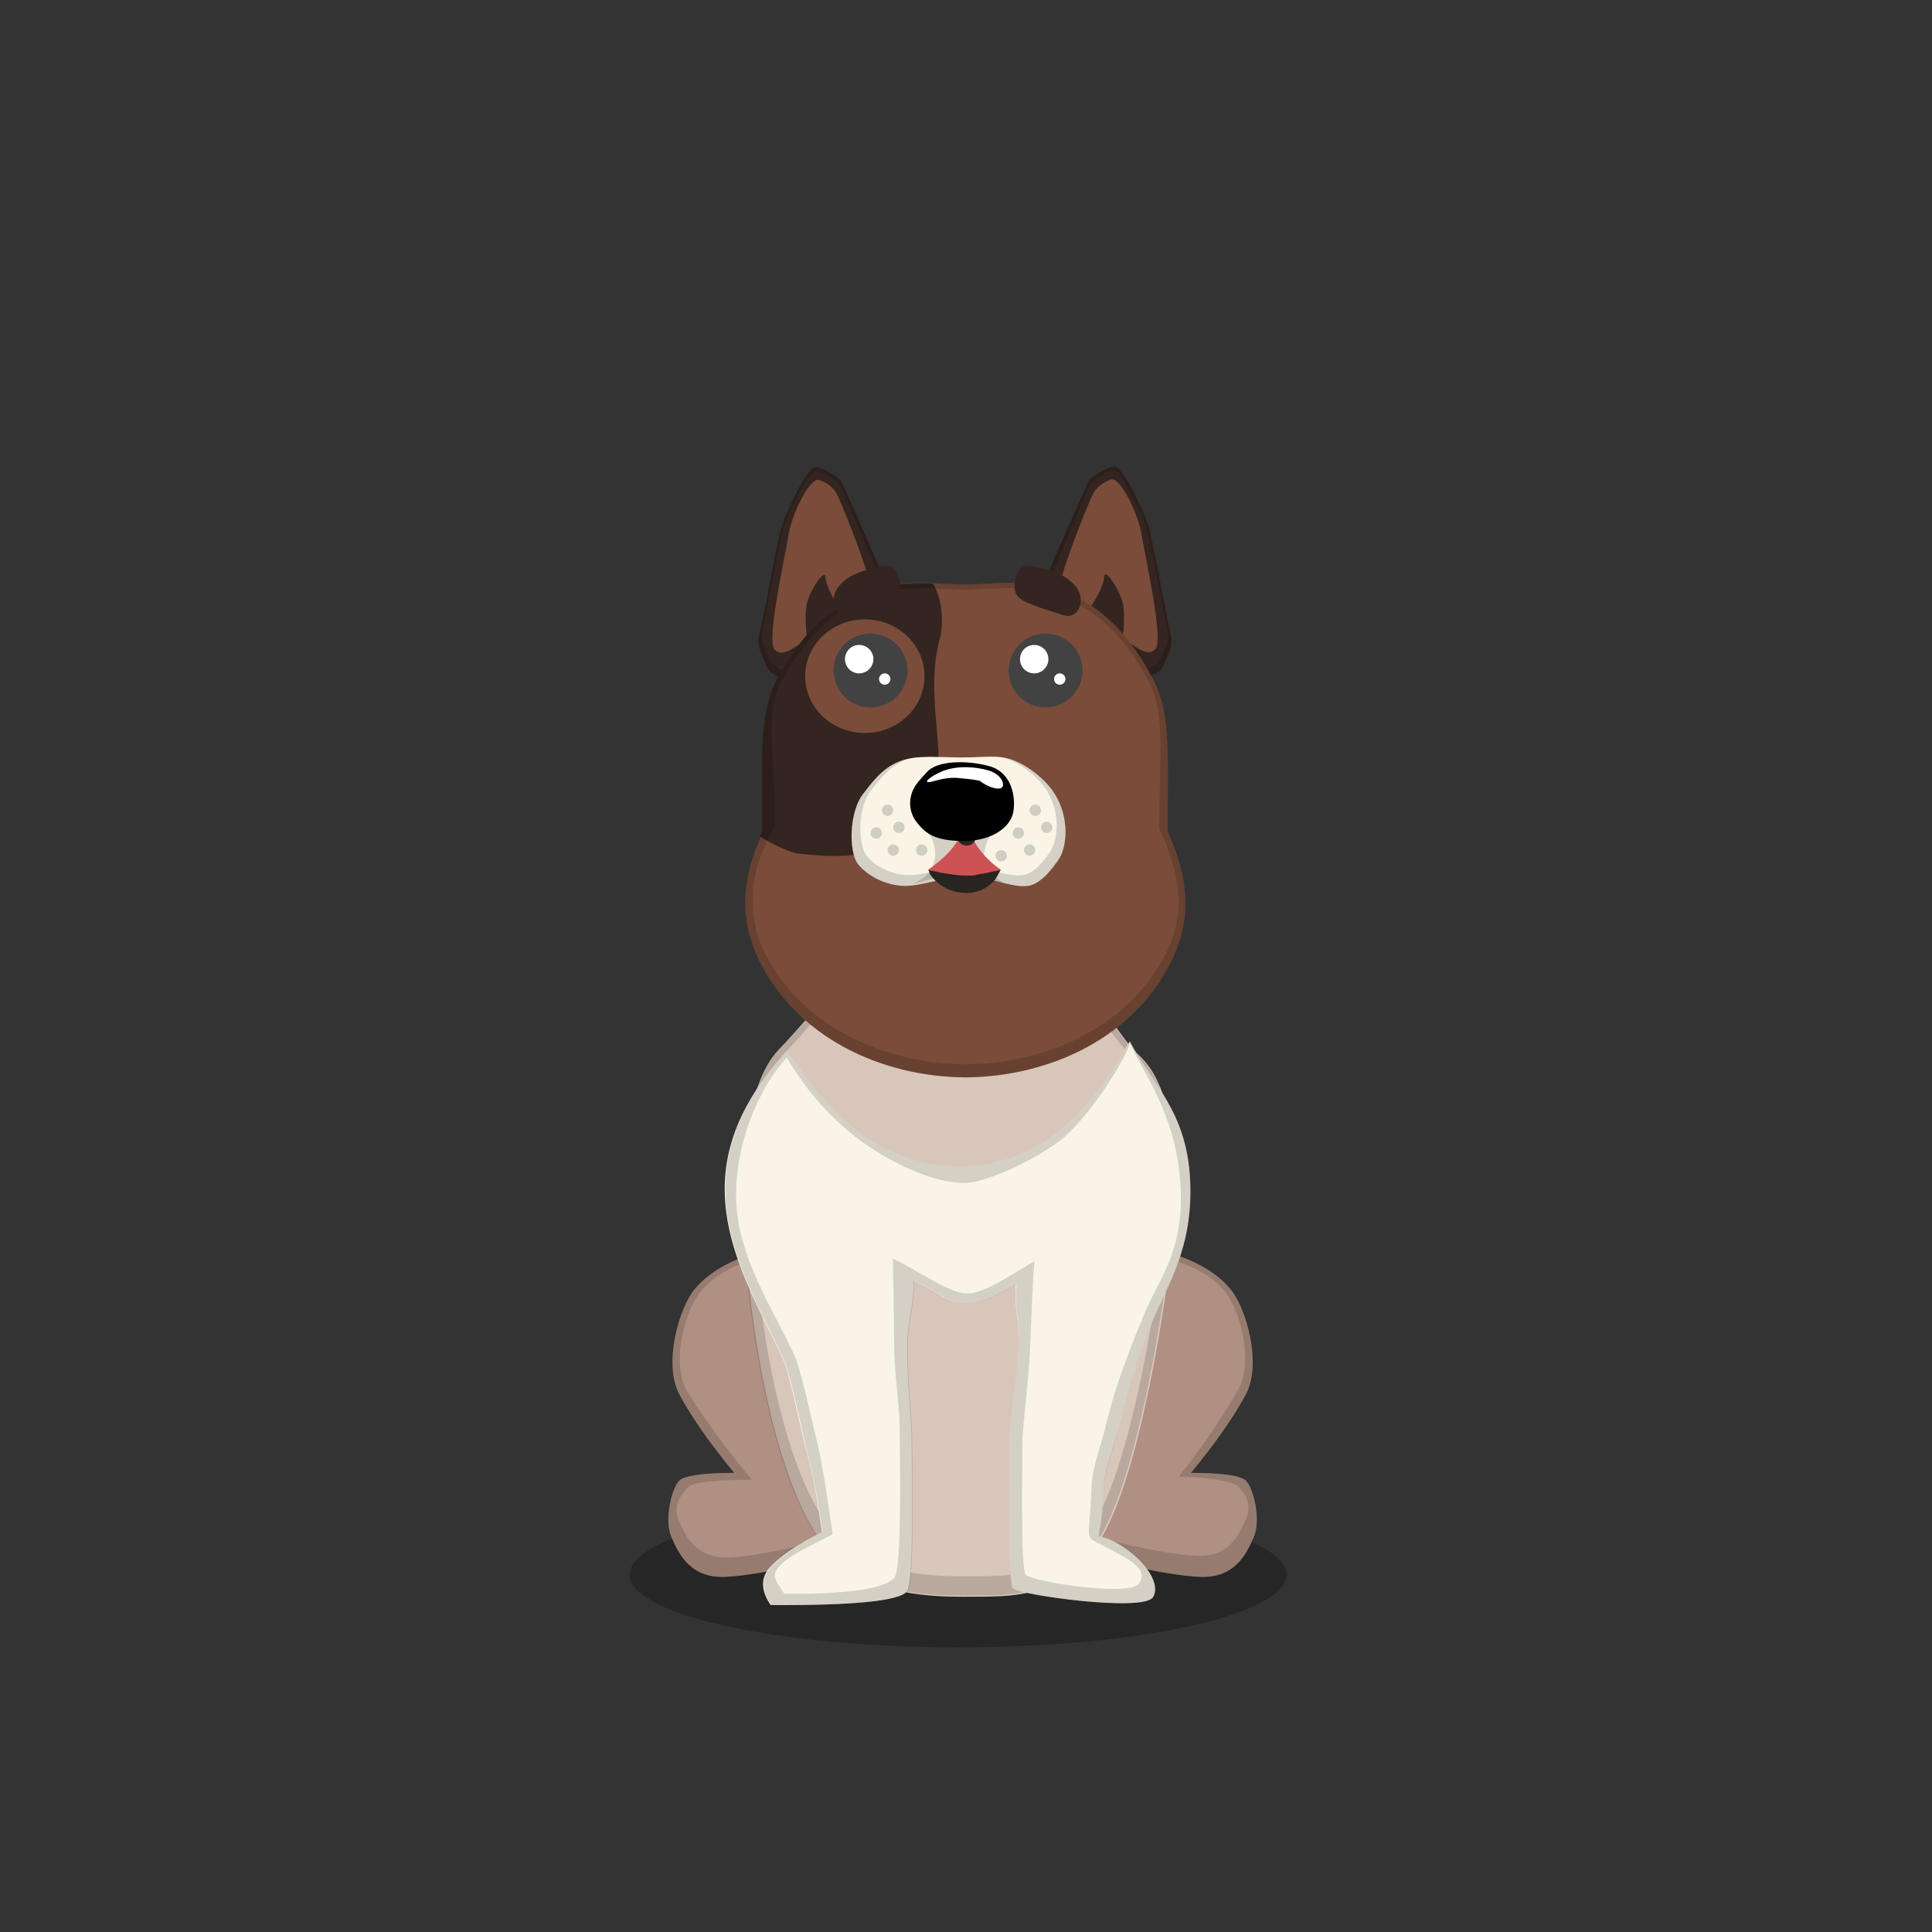 ﻿<?xml version="1.0" encoding="utf-8"?><!DOCTYPE svg PUBLIC "-//W3C//DTD SVG 1.1//EN" "http://www.w3.org/Graphics/SVG/1.1/DTD/svg11.dtd"><svg x="0" y="0" width="340px" height="340px" viewBox="0, 0, 340, 340" preserveAspectRatio="xMidYMid" font-size="0" id="a" enable-background="new 0 0 340 340" xmlns="http://www.w3.org/2000/svg" xmlns:xlink="http://www.w3.org/1999/xlink" xmlns:xml="http://www.w3.org/XML/1998/namespace" version="1.1"><rect x="0" y="0" width="340" height="340" fill="#333333" stroke="none"/><g id="b" fill="#000"><g id="c"><g transform="translate(0, 0) translate(0, 224)" id="d"><ellipse cx="168.6" cy="53.1" rx="57.8" ry="12.8" fill-opacity="0.25" id="e" /></g><g id="f"><g transform="translate(112, 104.9) translate(22, 133)" id="g" /><g transform="translate(123.6, 274.8) scale(1) translate(-123.6, -274.8) translate(-285.9, 63.6) translate(20, 150)" id="h"><path d="M418 16.4 C418 16.4 415.5 9 413.5 8.1 C411.5 7.2 409.1 5.1 402.7 6.1 C396.3 7.1 391.2 9.7 388.3 13.1 C385.4 16.4 382.6 26.3 385.4 31.7 C387.3 35.3 390.5 40 395.1 45.6 C389.5 45.6 386.3 46.1 385.4 47 C384.1 48.4 382.7 53.9 384.1 57 C385.4 60 387.5 64.2 393.6 63.9 C399.7 63.7 414.1 60.2 416.6 59.1 C419.1 58 417.8 40.7 417.8 39.4 C417.7 13 418 16.4 418 16.4 z" id="i" fill="#B09082" /><path d="M418 16.4 C418 16.4 417.7 12.9 417.8 39.4 C417.8 40.7 419.1 58 416.6 59.1 C414.1 60.2 399.7 63.7 393.6 63.9 C387.5 64.2 385.4 60 384.1 57 C382.7 53.9 384.1 48.4 385.4 47 C386.3 46.1 389.5 45.6 395.1 45.6 C390.5 40 387.3 35.3 385.4 31.7 C382.6 26.3 385.4 16.4 388.3 13.1 C391.2 9.7 396.3 7.1 402.7 6.1 C409.1 5.1 411.5 7.2 413.5 8.1 C415.5 9.1 418 16.4 418 16.4 z M416.7 16.6 C416.7 16.6 414.4 9.8 412.5 8.9 C410.6 8 408.4 6.1 402.5 7.1 C396.6 8.1 391.9 10.4 389.3 13.6 C386.6 16.6 384 25.8 386.6 30.8 C388.4 34.1 393.9 41.7 398.2 46.8 C393 46.8 387.9 47.2 387.1 48 C385.9 49.3 384.1 51.2 385.4 54.1 C386.6 56.9 388.5 60.7 394.2 60.5 C399.8 60.3 413.1 57.1 415.4 56.1 C417.7 55.1 416.5 39.1 416.5 37.9 C416.4 13.5 416.7 16.6 416.7 16.6 z" opacity="0.15" id="j" /></g><g transform="translate(215, 274.8) scale(1) translate(-215, -274.8) translate(-285.9, 63.6) translate(106.5, 179.5) scale(-1, 1) translate(-106.5, -179.5) translate(89, 150)" id="k"><path d="M-348.6 16.4 C-348.6 16.4 -351.1 9 -353.1 8.1 C-355.1 7.2 -357.5 5.1 -363.9 6.1 C-370.3 7.1 -375.4 9.7 -378.3 13.1 C-381.2 16.4 -384 26.3 -381.2 31.7 C-379.3 35.3 -376.1 40 -371.5 45.6 C-377.1 45.6 -380.3 46.1 -381.2 47 C-382.5 48.4 -383.9 53.9 -382.5 57 C-381.2 60 -379.1 64.2 -373 63.9 C-366.9 63.7 -352.5 60.2 -350 59.1 C-347.5 58 -348.8 40.6 -348.8 39.3 C-348.8 13 -348.6 16.4 -348.6 16.4 z" id="l" fill="#B09082" /><path d="M-348.6 16.4 C-348.6 16.4 -348.8 12.9 -348.8 39.3 C-348.8 40.6 -347.5 58 -350 59.1 C-352.5 60.2 -366.9 63.7 -373 63.9 C-379.1 64.2 -381.2 60 -382.5 57 C-383.9 53.9 -382.5 48.4 -381.2 47 C-380.3 46.1 -377.1 45.6 -371.5 45.6 C-376.1 40 -379.3 35.3 -381.2 31.7 C-384 26.3 -381.2 16.4 -378.3 13.1 C-375.4 9.7 -370.3 7.1 -363.9 6.1 C-357.5 5.1 -355.1 7.2 -353.1 8.1 C-351.1 9.1 -348.6 16.4 -348.6 16.4 z M-350 16.5 C-350 16.5 -352.3 9.7 -354.1 8.9 C-355.9 8.1 -358.1 6.1 -364 7.1 C-369.9 8.1 -374.6 10.3 -377.3 13.5 C-380 16.5 -382.5 25.6 -380 30.6 C-378.2 33.9 -373.6 41.1 -369.3 46.3 C-374.4 46.3 -379 47.1 -379.8 48 C-381 49.3 -382.4 51 -381.1 53.9 C-379.9 56.7 -378 60.5 -372.4 60.2 C-366.8 60 -353.5 56.8 -351.2 55.8 C-348.9 54.8 -350.1 38.8 -350.1 37.6 C-350.2 13.4 -350 16.5 -350 16.5 z" opacity="0.15" id="m" /></g><g transform="translate(-285.9, 63.6) translate(26, 89)" id="n"><path d="M397 32.1 C391 38.3 389.6 53.9 391.7 73.6 C393.8 93.4 398.5 110.6 404.4 118.6 C410.3 126.6 419.1 128.3 429.1 128.3 C439.1 128.3 444.7 128.5 451.9 120.5 C459 112.6 463.7 84.2 465.1 74.4 C466.5 64.7 469.4 41 460.1 32.9 C455.5 28.8 444.8 7 431.3 6.5 C417.8 6 403 26 397 32.1 z" id="o" fill="#D8C6BA" /><path d="M397 32.1 C391 38.3 389.6 53.9 391.7 73.6 C392.6 81.9 396.1 90.6 397.8 97.5 C400.1 107.1 401 114.1 404.4 118.7 C410.3 126.7 419.1 128.4 429.1 128.4 C439.1 128.4 444.7 128.6 451.9 120.6 C459 112.7 463.7 84.3 465.1 74.5 C466.5 64.8 469.4 41.1 460.1 33 C455.5 28.9 444.8 7.3 431.3 6.8 C417.8 6.2 403 26 397 32.1 z" id="p" fill="#D8C6BA" /><path d="M397 32.1 C403 26 417.8 6.2 431.1 6.6 C444.7 7.1 455.4 28.8 459.9 32.8 C469.2 40.9 466.3 64.6 464.9 74.3 C463.5 84.1 458.8 112.5 451.7 120.4 C444.5 128.4 438.9 128.2 428.9 128.2 C418.9 128.2 410.1 126.5 404.2 118.5 C398.3 110.5 393.6 93.2 391.5 73.5 C389.6 53.9 391 38.3 397 32.1 z M398.3 32.4 C392.5 38.4 391.2 53.3 393.2 72.3 C395.2 91.4 399.7 107.8 405.4 115.5 C411.1 123.2 419.5 124.8 429.1 124.8 C438.7 124.8 444.1 125 451 117.3 C457.8 109.7 462.3 82.4 463.7 73 C465 63.7 467.8 40.9 458.9 33.1 C454.3 29.2 444.1 8.5 431 8 C418.2 7.5 404 26.5 398.3 32.4 z" opacity="0.15" id="q" /></g><g transform="translate(127.433, 183.25) scale(1.05, 0.944) translate(-129.4, -177.3) translate(90, 84.4) translate(78.5, 145.5) scale(-1, 1) translate(-78.5, -145.5) translate(39, 92)" id="r"><path d="M68.1 2.7 C65.6 5.6 57.8 23.3 40.2 24.2 C21.5 24.9 13.3 5.5 10.6 0.9 C7 8.7 1.1 13.8 0.5 26.6 C-0.1 39.4 4.4 46.5 6.7 52.8 C8.4 57.4 10.7 64.5 12.6 73.4 C13.3 76.6 15 81.2 15 84.3 C15.3 96.3 17.5 91.7 13.2 94.2 C8.9 96.7 5.2 101.6 6.7 104.5 C8.2 107.4 29.2 104.1 30.2 102.9 C30.7 102.3 30.9 95.4 30.7 74 C30.6 70.2 29.5 64.3 29.2 57 C29.1 53.6 30 50.6 29.7 46.2 C33.7 48.7 35.2 49.7 38.2 49.6 C41 49.7 42.2 48 46.8 45.5 C46.8 49.8 47.8 53.2 47.9 56.9 C48 63.8 47.3 70.3 47.2 74 C46.9 94.5 47.2 102.3 48 103.5 C49.2 105.2 56.8 106.1 70.8 106 C72.5 103.2 72.5 100.8 70.8 98.8 C69.1 96.8 66.2 94.7 62.2 92.4 C63.3 83.7 63.9 81.2 65.2 75.5 C66.2 71 67.7 62.7 68.7 60.2 C72.3 51.4 78.4 40.6 78.5 28.7 C78.6 16.8 72.4 8 68.1 2.7 z" id="s" fill="#FAF4E8" /><path d="M68.1 2.7 C72.4 8 78.5 16.8 78.4 28.7 C78.3 40.6 72.2 51.4 68.6 60.2 C67.6 62.8 66 71 65.1 75.5 C63.9 81.2 63.2 83.7 62.1 92.4 C66.1 94.7 69 96.8 70.7 98.8 C72.4 100.8 72.4 103.2 70.7 106 C56.7 106.1 49.1 105.2 47.9 103.5 C47.1 102.3 46.8 94.5 47.1 74 C47.2 70.3 47.9 63.8 47.8 56.9 C47.7 53.1 46.7 49.8 46.7 45.5 C42.1 48 40.9 49.7 38.1 49.6 C35.1 49.7 33.6 48.7 29.6 46.2 C30 50.6 29 53.6 29.2 57 C29.5 64.3 30.6 70.2 30.7 74 C30.9 95.4 30.7 102.3 30.2 102.9 C29.2 104.1 8.2 107.4 6.7 104.5 C5.2 101.6 8.9 96.7 13.2 94.2 C17.5 91.7 15.3 96.3 15 84.3 C14.9 81.1 13.2 76.6 12.6 73.4 C10.7 64.5 8.4 57.5 6.7 52.8 C4.4 46.5 -0.1 39.4 0.5 26.6 C1.1 13.8 7 8.7 10.6 0.9 C13.3 5.5 21.5 24.9 40.2 24.2 C57.8 23.3 65.6 5.6 68.1 2.7 z M68.1 3.9 C66.9 6.2 63.6 12.3 57.5 17.9 C52.5 22.5 44.3 27.3 38.5 27.3 C34.8 27.5 26 22.6 22.4 19.5 C17.8 15.6 11.8 5.2 10.6 1.4 C7.1 8.9 2.7 15.8 2.1 28 C1.5 40.2 5.9 45.5 8.1 51.5 C9.7 55.9 12.8 63.9 14.6 72.4 C15.2 75.4 16.9 80.5 17 83.5 C17.3 94.9 18.7 92.8 14.6 95.2 C10.5 97.6 7.6 99.2 9 101.9 C10.4 104.6 27 101.6 28 100.4 C28.5 99.8 28.8 95.8 28.6 75.4 C28.5 71.7 27.6 64.9 27.3 57.9 C27.2 54.7 26.9 46.1 26.6 41.9 C30.4 44.3 35 48 37.9 47.9 C40.6 48 45.9 43.8 50.3 41.4 C50.3 45.5 50.1 52.2 50.1 55.8 C50.2 62.3 49.2 68.8 49.2 72.3 C48.9 91.8 49.3 99.6 50 100.8 C51.1 102.4 55.2 104 68.5 103.9 C70.1 101.2 70.8 100.5 69.2 98.6 C67.6 96.7 64.2 95 60.4 92.8 C61.5 84.5 62.1 79.7 63.3 74.3 C64.2 70 65.8 62 66.8 59.5 C70.2 51.1 76.5 41.1 76.6 29.8 C76.6 18.6 72.2 8.9 68.1 3.9 z" opacity="0.15" id="t" /></g></g><g id="u"><g transform="translate(147.8, 114) rotate(19, 0, 0) scale(0.7) translate(-147.8, -114) translate(100.2, 72.9) translate(23, 0)" id="v"><g transform="translate(18.796, 27.5) scale(-1, 1) translate(-18.796, -27.5) translate(0.796, 0)" id="w"><path d="M6.1 38.9 C10.1 42.5 15.4 46.7 17.9 49.8 C20.7 53.3 26 54.1 28.3 51.3 C30.6 48.5 32.3 48.1 32.7 42.7 C33.1 37.3 36.2 20.2 36 15.4 C35.8 10.6 34.5 0.6 32.8 0.1 C31.1 -0.4 26.4 0.6 25.4 1.5 C24.4 2.4 2.2 26.3 1.3 28.2 C0.3 30.1 2.1 35.2 6.1 38.9 z" id="x" fill="#342520" /><path d="M6.1 38.9 C2.1 35.2 0.3 30.1 1.3 28.2 C2.2 26.3 24.4 2.4 25.4 1.5 C26.4 0.6 31.1 -0.4 32.8 0.1 C34.5 0.6 35.7 10.6 35.9 15.3 C36.1 20 33 37.3 32.6 42.7 C32.2 48.1 30.5 48.5 28.2 51.3 C25.9 54.1 20.6 53.3 17.8 49.8 C15.4 46.7 10.1 42.5 6.1 38.9 z M7.7 37.7 C11.4 41.1 16.3 45.1 18.6 48 C21.2 51.3 26.1 52.1 28.2 49.4 C30.3 46.7 31.9 46.4 32.3 41.3 C32.7 36.2 35.5 20.1 35.4 15.6 C35.3 11.1 33.9 1.6 32.4 1.1 C30.8 0.6 26.5 1.6 25.6 2.4 C24.7 3.2 4.1 25.8 3.3 27.6 C2.3 29.4 4 34.2 7.7 37.7 z" opacity="0.15" id="y" /><path d="M8.1 28.2 C7.5 24.8 23.1 7.3 24.9 5.4 C26.7 3.5 28.4 3 30.8 2.9 C33.2 2.8 34.6 13 33.6 18.7 C32.6 24.4 30.3 45.7 27.5 46.9 C24.7 48.1 23.9 45.6 16.5 36.4 C13.2 32.2 8.8 31.5 8.1 28.2 z" id="z" fill="#7B4C3A" /><path d="M12.2 34 C17.3 30.7 20.4 27.8 21.5 25.3 C22.1 24 23.6 27.6 23.7 32.2 C23.8 34.2 22.7 37.6 20.4 42.4 L12.2 34 z" id="a1" fill="#342520" /></g></g><g transform="translate(191.6, 114) rotate(-19, 0, 0) scale(0.7) translate(-191.6, -114) translate(96.7, 72.9) translate(102.4, 27) scale(-1, 1) translate(-102.4, -27) translate(83.4, 0)" id="b1"><g transform="translate(18.704, 27) scale(-1, 1) translate(-18.704, -27) translate(0.204, 0)" id="c1"><path d="M4.4 39.1 C8.4 42.7 13.1 47.2 16.8 49.8 C20.4 52.4 24.9 54.1 27.2 51.3 C29.5 48.5 31.2 48.1 31.6 42.7 C32 37.3 35.1 20.2 34.9 15.4 C34.7 10.6 33.4 0.6 31.7 0.1 C30 -0.4 25.3 0.6 24.3 1.5 C23.3 2.4 1.1 26.3 0.2 28.2 C-0.8 30.1 0.4 35.4 4.4 39.1 z" id="d1" fill="#342520" /><path d="M4.4 39.1 C0.4 35.4 -0.8 30.1 0.2 28.2 C1.1 26.3 23.3 2.4 24.3 1.5 C25.3 0.6 30 -0.4 31.7 0.1 C33.4 0.6 34.6 10.6 34.8 15.3 C35 20 31.9 37.2 31.5 42.6 C31.1 48 29.4 48.4 27.1 51.2 C24.8 54 20.3 52.3 16.7 49.7 C13 47.2 8.4 42.7 4.4 39.1 z M6.1 37.9 C9.8 41.3 14.1 45.5 17.5 48 C20.8 50.5 25 52.1 27.1 49.4 C29.2 46.7 30.8 46.4 31.2 41.3 C31.6 36.2 34.4 20.1 34.2 15.6 C33.9 11 32.8 1.6 31.3 1.1 C29.7 0.6 25.4 1.6 24.5 2.4 C23.5 3.3 3 25.8 2.2 27.6 C1.3 29.4 2.4 34.4 6.1 37.9 z" opacity="0.15" id="e1" /><path d="M7 28.2 C6.4 24.8 22 7.3 23.8 5.4 C25.6 3.5 27.3 3 29.7 2.9 C32.1 2.8 33.5 13 32.5 18.7 C31.5 24.4 29.2 45.7 26.4 46.9 C23.6 48.1 22.8 45.6 15.4 36.4 C12 32.2 7.7 31.5 7 28.2 z" id="f1" fill="#7B4C3A" /><path d="M11 34 C16.1 30.7 19.2 27.8 20.3 25.3 C20.9 24 22.4 27.6 22.5 32.2 C22.6 34.2 21.5 37.6 19.2 42.4 L11 34 z" id="g1" fill="#342520" /></g></g><g transform="translate(110.8, 92.7) translate(20, 9)" id="h1"><path d="M74.7 44.7 C74.7 30.9 75.3 23.9 72.1 17.8 C67.3 8.7 61.8 4.3 55.8 2.2 C49.8 0 42.4 1.2 39.1 1.2 C35.8 1.2 28.4 0.1 22.4 2.2 C16.4 4.4 10.9 8.8 6.1 17.8 C2.9 23.9 3.5 30.9 3.5 44.7 C-0.3 52.8 -0.7 59.7 2.5 66.7 C9.1 80.8 24.2 87.8 39.1 87.9 C54 87.8 69.2 80.8 75.7 66.7 C78.9 59.7 78.4 52.8 74.7 44.7 z" id="i1" fill="#7B4C3A" /><path d="M2.9 45.5 C5.3 47 8.4 48.4 9.6 48.5 C21.9 50 30.5 47.9 33.8 37.4 C35.8 30.7 31.9 20.5 34.6 10.7 C35.2 8.6 35.2 3.9 33.4 1 C30 0.9 25.9 1 22.2 2.3 C16.2 4.5 10.7 8.9 5.9 17.9 C2.8 24 3.3 31 3.3 44.8 C3.2 45 3.1 45.2 2.9 45.5 z" id="j1" fill="#342520" /><path d="M3.1 45.6 C3 45.6 3 45.5 2.9 45.5 C3.1 45.2 3.2 45 3.3 44.8 C3.3 31 2.8 24 5.9 17.9 C10 10.2 14.6 5.9 19.6 3.4 C20.5 2.9 21.5 2.5 22.4 2.2 C28.4 0.1 35.8 1.2 39.1 1.2 C42.4 1.2 49.8 0 55.8 2.2 C61.8 4.3 67.3 8.7 72.1 17.8 C75.3 23.9 74.7 30.9 74.7 44.7 C78.4 52.8 78.9 59.7 75.7 66.7 C69.2 80.8 54 87.8 39.1 87.9 C24.2 87.8 9.1 80.8 2.5 66.7 C-0.6 60 -0.3 53.3 3.1 45.6 z M5.6 43.7 C5.6 43.8 3 48.1 2.3 51.4 C1.2 56 1.6 61.4 3.4 65.2 C9.8 78.8 24.6 85.5 39.1 85.6 C53.6 85.5 68.5 78.8 74.8 65.2 C77.9 58.5 76.8 51.9 73.2 44.1 C73.2 30.8 74.4 24 71.3 18.1 C66.6 9.3 61.2 5.1 55.4 3.1 C49.5 1 42.3 2.1 39.1 2.1 C35.9 2.1 28.7 1.1 22.8 3.1 C21.9 3.4 21 3.8 20.1 4.2 C15.2 6.6 10.7 10.8 6.7 18.2 C3.7 24.1 5.6 30.4 5.6 43.7 z" opacity="0.15" id="k1" /></g><g id="l1"><g transform="translate(96.7, 55.1) translate(49, 49)" id="m1"><path d="M4.9 47.3 C3.6 44.4 4 38.4 6.2 35.6 C7.4 34.1 9.4 31.1 12.6 29.9 C15.5 28.7 19.3 29.2 23.6 29.2 C27.7 29.2 29.8 28.7 32.4 29.6 C35.4 30.7 38.4 33.2 39.9 35.6 C42.6 39.9 42.1 45.1 40.5 47.3 C39.8 48.3 37.6 51.5 35.2 51.8 C32.2 52.2 28.5 50.1 24.2 50.1 C20.6 50.1 16.7 51.9 13.2 51.8 C9 51.6 5.6 48.9 4.9 47.3 z" id="n1" fill="#FAF4E7" /><path d="M14.9 29.3 C14.4 29.4 13.9 29.5 13.5 29.7 C10.6 30.9 8.7 33.6 7.6 35 C5.5 37.6 5.2 43.1 6.4 45.8 C7 47.3 10.2 49.8 14 49.9 C17.2 50 20.9 48.4 24.1 48.4 C28.1 48.4 31.5 50.3 34.3 49.9 C36.5 49.6 38.5 46.7 39.1 45.8 C40.5 43.7 41 39 38.5 35 C37.2 32.9 34.4 30.5 31.6 29.5 C31.3 29.4 30.9 29.3 30.6 29.2 C31.2 29.3 31.8 29.4 32.4 29.6 C35.4 30.7 38.4 33.2 39.9 35.6 C42.6 39.9 42.1 45.1 40.5 47.3 C39.8 48.3 37.6 51.5 35.2 51.8 C32.2 52.2 28.5 50.1 24.2 50.1 C20.6 50.1 16.7 51.9 13.2 51.8 C9 51.7 5.6 48.9 4.9 47.3 C3.6 44.4 4 38.4 6.2 35.6 C7.4 34.1 9.4 31.1 12.6 29.9 C13.3 29.6 14.1 29.4 14.9 29.3 z" opacity="0.15" id="o1" /><g opacity="0.4" transform="translate(6, 34)" id="p1"><circle cx="29.5" cy="11.5" r="1" opacity="0.4" id="q1" /><circle cx="24.5" cy="12.5" r="1" opacity="0.4" id="r1" /><circle cx="5.5" cy="11.5" r="1" opacity="0.4" id="s1" /><circle cx="10.5" cy="11.5" r="1" opacity="0.4" id="t1" /><circle cx="4.5" cy="4.5" r="1" opacity="0.4" id="u1" /><circle cx="32.5" cy="7.5" r="1" opacity="0.4" id="v1" /><circle cx="27.5" cy="8.5" r="1" opacity="0.4" id="w1" /><circle cx="6.5" cy="7.5" r="1" opacity="0.4" id="x1" /><circle cx="2.5" cy="8.5" r="1" opacity="0.4" id="y1" /><circle cx="30.5" cy="4.5" r="1" opacity="0.4" id="z1" /></g><path d="M16.9 41.4 C18.5 43.3 19.1 45.2 18.8 47.1 C18.5 49 17.2 50.4 15.1 51.4 C16.4 51.1 17.3 50.8 17.9 50.7 C19 50.4 19.9 50 20.8 49.9 C21.7 49.7 22.6 49.7 23.3 49.7 C24.2 49.7 25 49.8 26.1 50 C26.7 50.1 27.3 50.4 28.4 50.7 C28.9 50.8 29.8 51 31 51.3 C28.9 50.1 27.7 48.7 27.5 47.2 C27.3 45.7 27.9 43.8 29.4 41.4 C26.7 42.9 24.7 43.7 23.4 43.7 C22.1 43.7 19.8 42.9 16.9 41.4 z" opacity="0.15" id="a2" /></g><g transform="translate(169.8, 155.2) scale(1.6) translate(-169.8, -155.2) translate(110.5, 69.6) translate(55, 75)" id="b2"><g id="c2"><path d="M8.3 9.3 C6.7 8.2 5.3 6.6 4.7 4.7 C4.5 4.6 4.4 4.6 4.4 4.6 C4.4 4.6 4.3 4.6 4.1 4.7 C3.6 6.6 1.8 8.2 0.2 9.3 C1.7 9.9 4.4 10 4.4 10 C4.4 10 6.8 10 8.3 9.3 z" id="d2" fill="#CE5253" /><path d="M0.3 9.3 C0.3 9.3 0.5 9.3 0.7 9.4 C0.9 9.4 1.3 9.5 1.7 9.6 C2.5 9.7 3.4 9.9 4.3 9.9 C4.5 9.9 4.7 9.9 5 9.9 C5.2 9.9 5.4 9.9 5.6 9.8 C5.8 9.8 6 9.7 6.2 9.7 C6.4 9.7 6.6 9.6 6.8 9.6 C7.2 9.5 7.5 9.4 7.8 9.4 C8.1 9.3 8.2 9.3 8.2 9.3 C8.2 9.3 8.2 9.4 8 9.7 C7.9 9.9 7.7 10.3 7.4 10.6 C7.1 10.9 6.6 11.3 6.1 11.5 C5.5 11.7 4.9 11.9 4.2 11.8 C2.9 11.8 1.7 11.1 1.1 10.5 C0.8 10.2 0.5 9.9 0.4 9.6 C0.4 9.5 0.3 9.3 0.3 9.3 z" id="e2" fill="#282421" /><path d="M4.5 6.6 C3.9 6.6 3.5 6.2 3.5 5.6 L3.5 1.7 C3.5 1.1 3.9 0.7 4.5 0.7 C5.1 0.7 5.5 1.1 5.5 1.7 L5.5 5.6 C5.5 6.2 5.1 6.6 4.5 6.6 z" id="f2" fill="#282421" /></g></g><g transform="translate(96.7, 55.1) translate(61, 60)" id="g2"><path d="M3.4 29.3 C5.1 31.6 6.8 32.9 11.9 32.9 C17 32.9 20.1 30.4 20.6 27.9 C21.1 25.4 20.5 20.8 16.3 19.7 C12.1 18.6 7.1 18.8 5.4 20.8 C4.7 21.6 3.5 22.7 2.9 24.1 C2.1 26.1 2.5 28 3.4 29.3 z" id="h2" /><path d="M8.2 20.6 C5.8 21.6 4.3 23 6.5 22.4 C7.9 22 9.3 21.7 10.8 21.8 C11.6 21.9 13.3 22 14.7 22.3 C16.1 23.4 18 24 18.6 23.5 C19.2 23 18.6 21.2 16.3 20.5 C14 19.8 10.7 19.6 8.2 20.6 z" id="i2" fill="#FFF" /></g><g transform="translate(111.1, 58) translate(30, 41)" id="j2"><g id="k2"><ellipse cx="11.1" cy="20" rx="10.5" ry="10" id="l2" fill="#7B4C3A" /><circle cx="12.1" cy="19" r="6.5" id="m2" fill="#424242" /><circle cx="10.1" cy="17" r="2.5" id="n2" fill="#FFF" /><circle cx="14.6" cy="20.5" r="1" id="o2" fill="#FFF" /><path d="M6.5 4.2 C4.5 6.7 6.1 10 8.5 9.3 C10.9 8.5 16 7.2 16.9 5.7 C17.8 4.2 17.1 -0.1 14.2 0.6 C11.3 1.3 8.5 1.8 6.5 4.2 z" id="p2" fill="#342520" /></g></g><g transform="translate(104.8, 58) translate(69, 41)" id="q2"><g id="r2"><ellipse cx="11.1" cy="20" rx="10.5" ry="10" id="s2" fill="#7B4C3A" /><circle cx="10.2" cy="19" r="6.5" id="t2" fill="#424242" /><circle cx="8.2" cy="17" r="2.5" id="u2" fill="#FFF" /><circle cx="12.7" cy="20.5" r="1" id="v2" fill="#FFF" /><path d="M15.5 4.2 C17.5 6.7 15.9 10 13.5 9.3 C11.1 8.5 6 7.2 5.1 5.7 C4.2 4.2 4.9 -0.1 7.8 0.6 C10.7 1.3 13.5 1.8 15.5 4.2 z" id="w2" fill="#342520" /></g></g></g></g></g></g><defs><g transform="translate(17.095, 0.801) translate(-135.295, -293.601)" id="x2" fill="#000"><path d="M118.2 302.7 C118.4 307.4 132.5 311.2 149.8 311.2 C167.1 311.2 181.2 307.4 181.4 302.7 C181.4 307.5 181.4 310.1 181.4 310.5 C181.4 315.3 167.3 319.1 149.8 319.1 C132.3 319.1 118.2 315.2 118.2 310.5 L118.2 302.7 L118.2 302.7 z" fill-opacity="0.453" id="y2" fill="#593001" /><path d="M118.7 301.7 C118.9 306.4 133 310.2 150.3 310.2 C167.6 310.2 181.7 306.4 181.9 301.7 C181.9 306.5 181.9 309.1 181.9 309.5 C181.9 314.3 167.8 318.1 150.3 318.1 C132.8 318.1 118.7 314.2 118.7 309.5 L118.7 301.7 L118.7 301.7 z" id="z2" fill="#DA8113" /><linearGradient x1="46.054" y1="-118.693" x2="45.466" y2="-118.693" gradientUnits="userSpaceOnUse" gradientTransform="matrix(117.135, 0, 0, 28.463, -5208.417, 3687.795)" id="a3"><stop offset="0%" stop-color="#D9952A" stop-opacity="1" /><stop offset="6.439%" stop-color="#CA7519" stop-opacity="1" /><stop offset="30.54%" stop-color="#E3AD3A" stop-opacity="1" /><stop offset="51.05%" stop-color="#FFEC91" stop-opacity="1" /><stop offset="68.8%" stop-color="#E9BD44" stop-opacity="1" /><stop offset="86.24%" stop-color="#FFED6C" stop-opacity="1" /><stop offset="93.87%" stop-color="#F2D353" stop-opacity="1" /><stop offset="100%" stop-color="#F2B947" stop-opacity="1" /></linearGradient><path d="M118.2 301.6 C118.4 306.1 132.7 309.7 150.3 309.7 C167.9 309.7 182.2 306.1 182.4 301.6 C182.4 306.2 182.4 308.7 182.4 309 C182.4 313.5 168 317.2 150.3 317.2 C132.6 317.2 118.2 313.5 118.2 309 L118.2 301.6 L118.2 301.6 z" id="b3" style="fill:url(#a3)" /><linearGradient x1="45.491" y1="-117.955" x2="45.941" y2="-117.59" gradientUnits="userSpaceOnUse" gradientTransform="matrix(115.425, 0, 0, 29.925, -5125.077, 3826.124)" id="c3"><stop offset="0%" stop-color="#F4E072" stop-opacity="1" /><stop offset="100%" stop-color="#DB9427" stop-opacity="1" /></linearGradient><ellipse cx="150.3" cy="301.5" rx="31.6" ry="8.2" id="d3" style="fill:url(#c3)" /><linearGradient x1="45.466" y1="-126.007" x2="46.054" y2="-126.007" gradientUnits="userSpaceOnUse" gradientTransform="matrix(117.135, 0, 0, 18.622, -5208.417, 2651.479)" id="e3"><stop offset="0%" stop-color="#D9952A" stop-opacity="1" /><stop offset="6.439%" stop-color="#CA7519" stop-opacity="1" /><stop offset="30.54%" stop-color="#E3AD3A" stop-opacity="1" /><stop offset="51.05%" stop-color="#FFEC91" stop-opacity="1" /><stop offset="68.8%" stop-color="#E9BD44" stop-opacity="1" /><stop offset="86.24%" stop-color="#FFED6C" stop-opacity="1" /><stop offset="93.87%" stop-color="#F2D353" stop-opacity="1" /><stop offset="100%" stop-color="#F2B947" stop-opacity="1" /></linearGradient><path d="M119.2 299.9 C119 300.2 118.9 300.6 118.9 301 C118.9 305.5 132.9 309.2 150.3 309.2 C167.7 309.2 181.7 305.5 181.7 301 C181.7 300.6 181.6 300.3 181.4 299.9 C182 300.5 182.4 301.2 182.4 301.9 C182.4 306.4 168 310.1 150.3 310.1 C132.6 310.1 118.2 306.4 118.2 301.9 C118.2 301.3 118.6 300.6 119.2 299.9 z" id="f3" style="fill:url(#e3)" /><linearGradient x1="45.196" y1="-121.59" x2="45.375" y2="-120.676" gradientUnits="userSpaceOnUse" gradientTransform="matrix(101.745, 0, 0, 23.94, -4458.332, 3199.41)" id="g3"><stop offset="0%" stop-color="#F8DD61" stop-opacity="1" /><stop offset="100%" stop-color="#EAA330" stop-opacity="1" /></linearGradient><ellipse cx="150.3" cy="300.8" rx="27.8" ry="6.6" id="h3" style="fill:url(#g3)" /><linearGradient x1="45.569" y1="-134.267" x2="45.022" y2="-134.267" gradientUnits="userSpaceOnUse" gradientTransform="matrix(101.745, 0, 0, 13.252, -4458.332, 2077.223)" id="i3"><stop offset="0%" stop-color="#F4CA2F" stop-opacity="1" /><stop offset="51.38%" stop-color="#BF7737" stop-opacity="1" /><stop offset="100%" stop-color="#E4A929" stop-opacity="1" /></linearGradient><path d="M122.6 301.5 C122.5 301.3 122.4 301 122.4 300.8 C122.4 297.2 134.9 294.2 150.2 294.2 C165.5 294.2 178 297.1 178 300.8 C178 301 177.9 301.3 177.8 301.5 C176.3 298.2 164.5 295.6 150.1 295.6 C135.7 295.6 124.1 298.2 122.6 301.5 z" id="j3" style="fill:url(#i3)" /></g></defs><desc>4O45N7EKEOB,Kc9/fKVHX3z0M6L8XlKrozFVnHX9sOUwFNnQ5GltvaOcDSELKr0IymTEhi1IMpkI1zaT39fh+cFn7hiPeNmk93SaGMCV38OEmSx3Mm3+g2I=</desc></svg>
